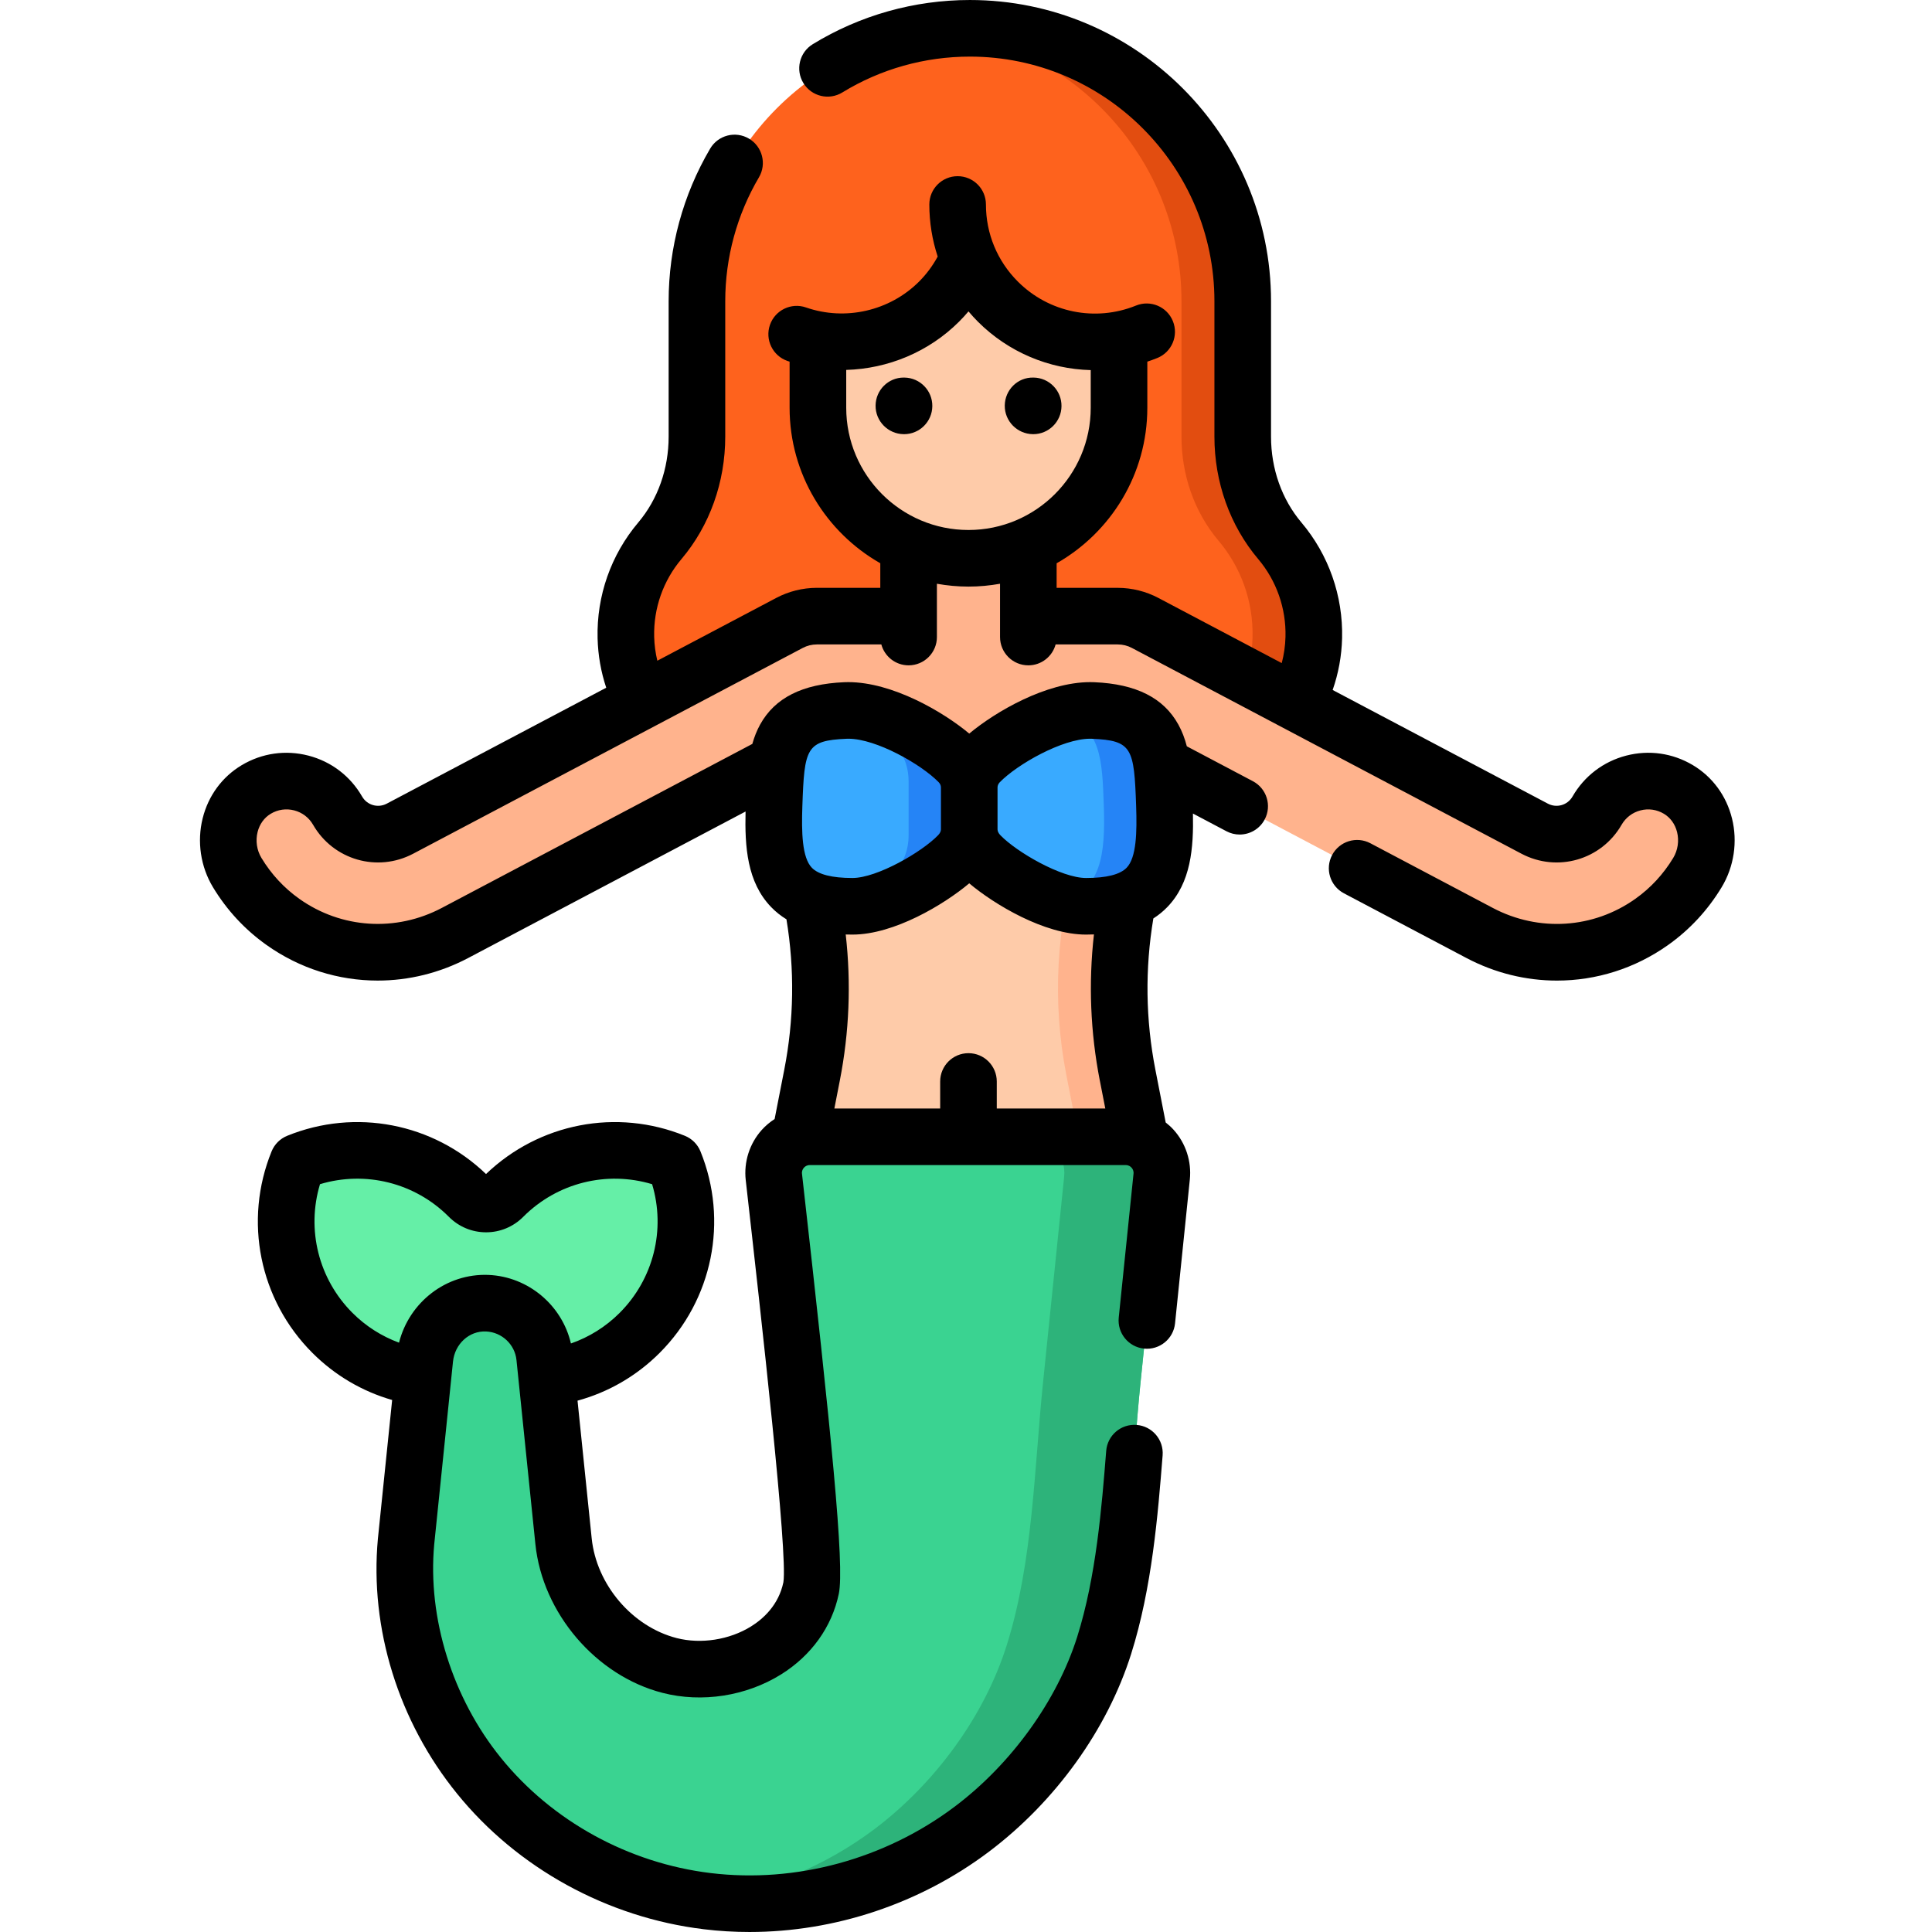 <svg height="512pt" viewBox="-53 0 512 512" width="512pt" xmlns="http://www.w3.org/2000/svg"><path d="m143.25 176.387 15.621 49.477c6.031 19.105 7.176 39.418 3.328 59.082l-4.598 23.512h92.832l-4.598-23.504c-3.848-19.668-2.699-39.988 3.332-59.098l15.625-49.469zm0 0" fill="#fecba9"/><path d="m245.84 284.953 4.594 23.504h-16.234l-4.594-23.504c-3.852-19.668-2.699-39.984 3.328-59.102l15.625-49.465h16.234l-15.625 49.465c-6.039 19.117-7.18 39.434-3.328 59.102zm0 0" fill="#ffb38d"/><path d="m276.336 115.707v-35.891c0-39.938-32.379-72.316-72.316-72.316-39.941 0-72.316 32.375-72.316 72.316v35.891c0 10.055-3.332 19.914-9.82 27.594-5.828 6.895-9.262 15.875-9.012 25.664.523 20.746 17.902 37.48 38.656 37.266 20.941-.219 84.039-.219 104.984 0 20.75.215 38.129-16.52 38.656-37.266.246-9.789-3.184-18.77-9.012-25.664-6.488-7.68-9.82-17.539-9.82-27.594zm0 0" fill="#fe621d"/><path d="m295.172 168.961c-.531 20.746-17.902 37.488-38.66 37.266-3.41-.039-7.945-.07-13.23-.09 19.402-1.324 35.156-17.426 35.656-37.176.242-9.785-3.188-18.77-9.012-25.664-6.488-7.68-9.82-17.535-9.82-27.59v-35.887c0-37.195-28.078-67.828-64.199-71.863 2.656-.305 5.363-.457 8.113-.457 39.934 0 72.309 32.375 72.309 72.32v35.891c0 10.051 3.344 19.91 9.828 27.59 5.828 6.891 9.258 15.875 9.016 25.66zm0 0" fill="#e24d10"/><path d="m391.789 209.215c-7.508-4.484-17.207-1.934-21.555 5.613-3.344 5.809-10.609 7.91-16.539 4.777l-103.219-54.52c-2.312-1.219-4.785-1.793-7.227-1.801h-79.801c-2.441.008-4.914.582-7.223 1.801l-103.223 54.52c-5.93 3.133-13.195 1.031-16.539-4.777-4.348-7.547-14.047-10.094-21.555-5.613-7.488 4.469-9.559 14.559-5.047 22.023 3.203 5.305 7.355 9.695 12.105 13.07 13.016 9.246 30.551 10.895 45.633 2.93l87.605-46.273c0 7.156 5.805 12.957 12.961 12.957h70.363c7.156 0 12.957-5.801 12.957-12.957l87.609 46.273c15.082 7.965 32.617 6.316 45.633-2.93 4.75-3.375 8.898-7.766 12.105-13.07 4.512-7.465 2.441-17.555-5.047-22.023zm0 0" fill="#ffb38d"/><path d="m187.789 100.012h31.73v71.867h-31.73zm0 0" fill="#ffb38d"/><path d="m125.691 307.945c-15.094-6.129-33.047-3.062-45.285 9.176-.02.02-.035.035-.055.055-2.523 2.531-6.562 2.531-9.086 0-.016-.02-.031-.035-.051-.055-12.242-12.238-30.195-15.305-45.285-9.176-6.133 15.094-3.066 33.047 9.176 45.289 11.023 11.023 26.676 14.578 40.703 10.703 14.027 3.875 29.68.32 40.703-10.703 12.246-12.242 15.309-30.195 9.18-45.289zm0 0" fill="#65efa7"/><path d="m161.598 301.258c-5.711 0-10.152 4.969-9.512 10.645 5.133 45.453 11.426 101.465 9.871 108.934-3.414 16.379-22.25 24.457-37.508 20.531-14.844-3.824-26.535-17.711-28.102-32.926-.18-1.766-5.012-48.785-5.012-48.785-.781-7.668-7.074-13.949-15.199-14.293-8.484-.363-15.676 6.246-16.543 14.691l-4.977 48.438c-2.039 22.113 5.402 44.934 19.332 62.109 14.926 18.438 36.957 30.371 60.473 33.223 24.758 3.008 50.465-4.258 70.148-19.09 15.836-11.934 29.055-29.684 35.051-48.676 6.992-22.152 7.305-47.016 9.629-69.664 0 0 2.918-28.414 5.609-54.59.578-5.645-3.848-10.547-9.52-10.547zm0 0" fill="#3ad391"/><path d="m254.863 311.809c-2.691 26.172-5.613 54.586-5.613 54.586-2.32 22.652-2.637 47.512-9.625 69.664-5.996 18.992-19.219 36.742-35.055 48.68-19.684 14.828-45.391 22.102-70.148 19.086-.559-.07-1.121-.145-1.68-.227 16.652-2.281 32.691-8.848 45.992-18.859 15.836-11.938 29.047-29.688 35.043-48.684 6.996-22.148 7.305-47.008 9.637-69.66 0 0 2.91-28.414 5.598-54.586.582-5.645-3.84-10.551-9.512-10.551h25.84c5.672 0 10.102 4.906 9.523 10.551zm0 0" fill="#2db37a"/><path d="m203.863 208.66c0-2.422-.953-4.781-2.762-6.629-5.359-5.48-19.637-14.184-30.062-13.742-18.055.766-18.395 10.473-18.898 25.113-.555 16.031 1.113 26.773 20.777 26.773 9.602 0 23.23-8.578 28.109-13.652 1.816-1.887 2.836-4.254 2.836-6.707zm0 0" fill="#39aaff"/><path d="m203.859 208.66v11.152c0 2.453-1.02 4.828-2.832 6.711-4.574 4.758-16.855 12.598-26.285 13.547 4.348-3.281 8.098-6.996 10.215-9.848 1.812-2.453 2.832-5.531 2.832-8.73v-14.512c0-3.137-.949-6.211-2.762-8.617-2.219-2.961-5.988-6.637-10.379-9.898 9.891 1.285 21.695 8.699 26.449 13.566 1.812 1.844 2.762 4.207 2.762 6.629zm0 0" fill="#2584f6"/><path d="m203.863 208.66c0-2.422.949-4.781 2.758-6.629 5.359-5.48 19.637-14.184 30.062-13.742 18.055.766 18.395 10.473 18.898 25.113.555 16.031-1.113 26.773-20.777 26.773-9.602 0-23.23-8.578-28.109-13.652-1.816-1.887-2.832-4.254-2.832-6.707zm0 0" fill="#39aaff"/><path d="m234.809 240.172c-2.109 0-4.41-.418-6.773-1.109 10.91-3.129 11.926-12.66 11.48-25.668-.418-12.129-.727-20.867-11.094-23.941 2.863-.824 5.676-1.273 8.262-1.16 18.055.762 18.391 10.469 18.898 25.102.555 16.031-1.117 26.777-20.773 26.777zm0 0" fill="#2584f6"/><path d="m203.656 147.953c-22.035 0-39.898-17.863-39.898-39.898v-14.441c0-17.531 14.211-31.746 31.746-31.746h16.305c17.531 0 31.746 14.215 31.746 31.746v14.441c0 22.035-17.863 39.898-39.898 39.898zm0 0" fill="#fecba9"/><path d="m195.867 28.457c14.215 14.215 14.215 37.258 0 51.473-9.137 9.137-21.918 12.402-33.66 9.793-9.781-2.168-13.172-14.434-6.086-21.52zm0 0" fill="#fe621d"/><path d="m211.445 28.457c-14.215 14.215-14.215 37.258 0 51.473 9.137 9.137 21.918 12.402 33.66 9.793 9.781-2.168 13.172-14.434 6.086-21.52zm0 0" fill="#fe621d"/><path d="m405.988 216.863c-1.492-5.992-5.172-10.996-10.355-14.09-5.363-3.203-11.641-4.094-17.688-2.523-6.047 1.574-11.09 5.426-14.211 10.836-1.32 2.297-4.191 3.125-6.535 1.887l-57.031-30.121c1.531-4.398 2.379-8.98 2.5-13.695.281-11.234-3.547-22.133-10.781-30.695-5.191-6.141-8.051-14.223-8.051-22.754v-35.891c0-44.012-35.805-79.816-79.816-79.816-14.727 0-29.121 4.051-41.633 11.711-3.531 2.164-4.641 6.781-2.477 10.312 2.16 3.535 6.781 4.645 10.312 2.48 10.152-6.219 21.836-9.504 33.797-9.504 35.738 0 64.816 29.074 64.816 64.816v35.891c0 12.07 4.117 23.59 11.594 32.438 4.859 5.75 7.43 13.074 7.238 20.629-.059 2.371-.398 4.695-.992 6.953l-32.695-17.27c-3.281-1.734-6.984-2.66-10.734-2.672h-16.227v-6.512c14.336-8.16 24.035-23.574 24.035-41.219v-12.215c.887-.297 1.77-.609 2.645-.965 3.836-1.555 5.688-5.93 4.129-9.77-1.555-3.84-5.93-5.684-9.766-4.129-10.789 4.375-23.082 1.883-31.312-6.352-5.461-5.457-8.465-12.715-8.465-20.434 0-4.145-3.359-7.5-7.5-7.5-4.145 0-7.5 3.355-7.5 7.5 0 4.762.766 9.406 2.215 13.801-1.32 2.426-2.965 4.66-4.938 6.633-7.793 7.789-19.555 10.48-29.965 6.855-3.906-1.359-8.188.703-9.551 4.617-1.359 3.91.707 8.188 4.617 9.551.195.066.395.125.59.191v12.215c0 17.641 9.699 33.055 24.035 41.211v6.516h-16.867c-3.723.012-7.422.938-10.699 2.672l-31.52 16.645c-.496-2.062-.781-4.176-.836-6.328-.191-7.551 2.379-14.879 7.242-20.629 7.477-8.848 11.59-20.367 11.59-32.438v-35.887c0-11.547 3.09-22.898 8.93-32.82 2.102-3.566.91-8.164-2.656-10.266-3.57-2.105-8.168-.914-10.27 2.656-7.195 12.23-11.004 26.207-11.004 40.43v35.891c0 8.531-2.855 16.609-8.047 22.754-7.238 8.562-11.066 19.461-10.781 30.691.113 4.492.883 8.879 2.289 13.102l-58.16 30.719c-2.344 1.238-5.215.41-6.539-1.891-3.117-5.406-8.16-9.258-14.207-10.832-6.043-1.57-12.324-.676-17.688 2.523-5.184 3.094-8.863 8.098-10.355 14.09-1.543 6.176-.547 12.824 2.73 18.254 3.676 6.082 8.449 11.23 14.184 15.305 8.816 6.266 19.102 9.441 29.465 9.441 8.188 0 16.418-1.984 24.012-5.992l73.484-38.812c-.227 9.301.391 18.715 6.777 25.324 1.203 1.246 2.551 2.324 4.059 3.246 2.191 13.258 2 26.664-.582 39.875l-2.551 13.047c-1.25.812-2.41 1.773-3.422 2.906-3.234 3.621-4.777 8.465-4.234 13.285 4.184 37.039 11.184 99.023 9.98 106.562-1.262 6.062-5.359 9.715-8.57 11.715-5.723 3.562-13.281 4.738-19.723 3.086-11.781-3.035-21.25-14.148-22.512-26.43l-3.75-36.484c8.211-2.246 15.664-6.562 21.758-12.656 14.047-14.047 18.293-35.012 10.82-53.41-.762-1.875-2.25-3.363-4.125-4.125-18.062-7.344-38.602-3.379-52.703 10.129-14.039-13.496-34.609-17.48-52.703-10.129-1.875.762-3.363 2.25-4.125 4.125-7.477 18.398-3.227 39.363 10.82 53.41 5.934 5.934 13.164 10.188 21.129 12.48l-3.781 36.789c-2.191 23.77 5.453 48.383 20.969 67.52 15.984 19.742 39.824 32.844 65.398 35.945 4.023.492 8.07.73 12.121.73 22.555 0 45.141-7.48 63.445-21.273 17.633-13.285 31.367-32.387 37.688-52.406 5.551-17.578 7.098-37.012 8.344-52.629.328-4.129-2.754-7.742-6.883-8.07-4.148-.328-7.742 2.75-8.07 6.879-1.184 14.859-2.656 33.352-7.691 49.305-5.324 16.859-17.441 33.66-32.414 44.941-18.52 13.957-42.113 20.383-64.73 17.637-21.746-2.641-41.992-13.754-55.551-30.504-12.883-15.887-19.496-37.082-17.695-56.617l4.977-48.438c.48-4.656 4.285-8.18 8.766-7.969 4.168.18 7.633 3.43 8.055 7.566l5.012 48.789c1.883 18.297 16.051 34.875 33.691 39.418 10.438 2.691 22.168.863 31.391-4.871 8.055-5.016 13.5-12.609 15.328-21.391 1.551-7.434-1.91-41.812-9.758-111.309-.086-.758.23-1.293.516-1.609.277-.312.777-.688 1.543-.688h83.742c.762 0 1.258.371 1.535.684.281.309.602.84.523 1.594l-3.918 38.133c-.422 4.117 2.574 7.801 6.695 8.227 4.125.418 7.805-2.574 8.227-6.695l3.918-38.133c.492-4.793-1.078-9.598-4.309-13.176-.641-.711-1.348-1.34-2.09-1.926l-2.727-13.953c-2.602-13.293-2.777-26.781-.543-40.113 1.363-.871 2.598-1.875 3.703-3.02 6.262-6.477 6.977-15.656 6.789-24.781l8.883 4.691c1.117.594 2.312.871 3.496.871 2.691 0 5.293-1.453 6.637-4 1.938-3.66.535-8.199-3.129-10.133l-17.508-9.25c-.523-2.023-1.242-3.949-2.246-5.766-3.91-7.082-11.199-10.75-22.277-11.219-.355-.02-.711-.023-1.07-.023-11.707 0-25.129 7.848-32.066 13.637-6.941-5.789-20.367-13.637-32.07-13.637-.359 0-.719.008-1.074.023-11.074.469-18.363 4.137-22.277 11.219-.898 1.625-1.562 3.34-2.066 5.133l-82.277 43.457c-12.168 6.43-26.645 5.504-37.785-2.41-4.051-2.879-7.426-6.523-10.031-10.836-1.227-2.031-1.598-4.535-1.02-6.863.523-2.09 1.762-3.809 3.492-4.84 1.887-1.129 4.098-1.445 6.219-.891 2.125.555 3.898 1.906 4.992 3.805 5.367 9.324 17.027 12.695 26.543 7.668l103.223-54.523c1.164-.613 2.422-.926 3.723-.93h17.105c.863 3.188 3.77 5.539 7.23 5.539 4.145 0 7.5-3.359 7.5-7.5v-14.121c2.719.484 5.512.754 8.367.754s5.645-.27 8.363-.754v14.121c0 4.141 3.355 7.5 7.5 7.5 3.461 0 6.371-2.352 7.23-5.539h16.473c1.324.004 2.582.316 3.75.934l103.219 54.52c9.516 5.023 21.176 1.66 26.543-7.664 1.094-1.898 2.867-3.254 4.992-3.805 2.121-.559 4.328-.242 6.219.887 1.73 1.031 2.969 2.754 3.492 4.844.578 2.328.207 4.828-1.02 6.859-2.605 4.312-5.98 7.961-10.031 10.836-11.141 7.918-25.617 8.84-37.785 2.414l-32.445-17.141c-3.668-1.938-8.203-.531-10.137 3.129-1.934 3.664-.531 8.199 3.129 10.137l32.449 17.137c7.594 4.012 15.824 5.996 24.012 5.996 10.363 0 20.648-3.18 29.465-9.441 5.734-4.074 10.508-9.227 14.184-15.309 3.277-5.43 4.273-12.078 2.73-18.254zm-329.531 121.004c-11.176-.457-20.996 7.199-23.711 17.953-4.605-1.695-8.805-4.359-12.336-7.891-9.008-9.008-12.227-22.098-8.609-34.109 12.012-3.617 25.102-.402 34.078 8.574.027.023.059.055.086.086 2.641 2.641 6.133 4.094 9.848 4.094s7.215-1.457 9.855-4.105c.016-.016.027-.031.039-.043 9.008-9.004 22.094-12.223 34.109-8.605 3.617 12.016.398 25.102-8.605 34.109-3.684 3.684-8.078 6.426-12.91 8.105-2.34-10.098-11.262-17.715-21.844-18.168zm162.016-51.477 1.441 7.371h-28.758v-7.16c0-4.141-3.359-7.5-7.5-7.5-4.145 0-7.5 3.359-7.5 7.5v7.16h-28.039l1.441-7.379c2.512-12.832 3.031-25.824 1.566-38.734.586.016 1.184.027 1.789.027 11.012 0 24.25-7.957 30.945-13.582 6.691 5.625 19.934 13.582 30.945 13.582.719 0 1.418-.02 2.105-.043-1.465 12.918-.945 25.918 1.562 38.758zm-26.492-79.117c4.637-4.738 16.535-11.504 23.906-11.504.16 0 .32.004.48.012 10.707.453 11.188 2.441 11.723 17.879.234 6.867.094 13.598-2.52 16.301-1.742 1.801-5.363 2.715-10.766 2.715-6.508 0-18.395-6.867-22.703-11.348-.48-.5-.742-1.035-.742-1.512v-11.156c0-.492.215-.969.621-1.387zm-40.625-11.492c.156-.008.316-.012.48-.012 7.367 0 19.27 6.766 23.902 11.504.406.414.621.895.621 1.387v11.156c0 .477-.262 1.012-.738 1.508-4.312 4.484-16.195 11.352-22.707 11.352-5.402 0-9.023-.914-10.766-2.715-2.609-2.703-2.754-9.434-2.516-16.301.531-15.434 1.012-17.426 11.723-17.879zm-.098-87.727v-10.023c11.062-.312 21.875-4.762 29.91-12.797.871-.871 1.703-1.777 2.492-2.711.789.93 1.609 1.84 2.48 2.711 8.137 8.137 18.883 12.566 29.914 12.848v9.973c0 17.863-14.535 32.398-32.398 32.398-17.867 0-32.398-14.531-32.398-32.398zm0 0"/><path d="m186.672 100.062h-.078c-.031-.004-.062-.004-.098-.004-4.094 0-7.406 3.297-7.457 7.406-.055 4.141 3.301 7.543 7.441 7.594.031.004.066.004.098.004 4.098 0 7.445-3.297 7.496-7.406.055-4.141-3.262-7.543-7.402-7.594zm0 0"/><path d="m220.906 100.062h-.078c-4.133-.098-7.504 3.262-7.555 7.402-.051 4.145 3.305 7.543 7.445 7.594.031.004.062.004.094.004 4.098 0 7.445-3.297 7.496-7.406.055-4.141-3.262-7.543-7.402-7.594zm0 0"/></svg>